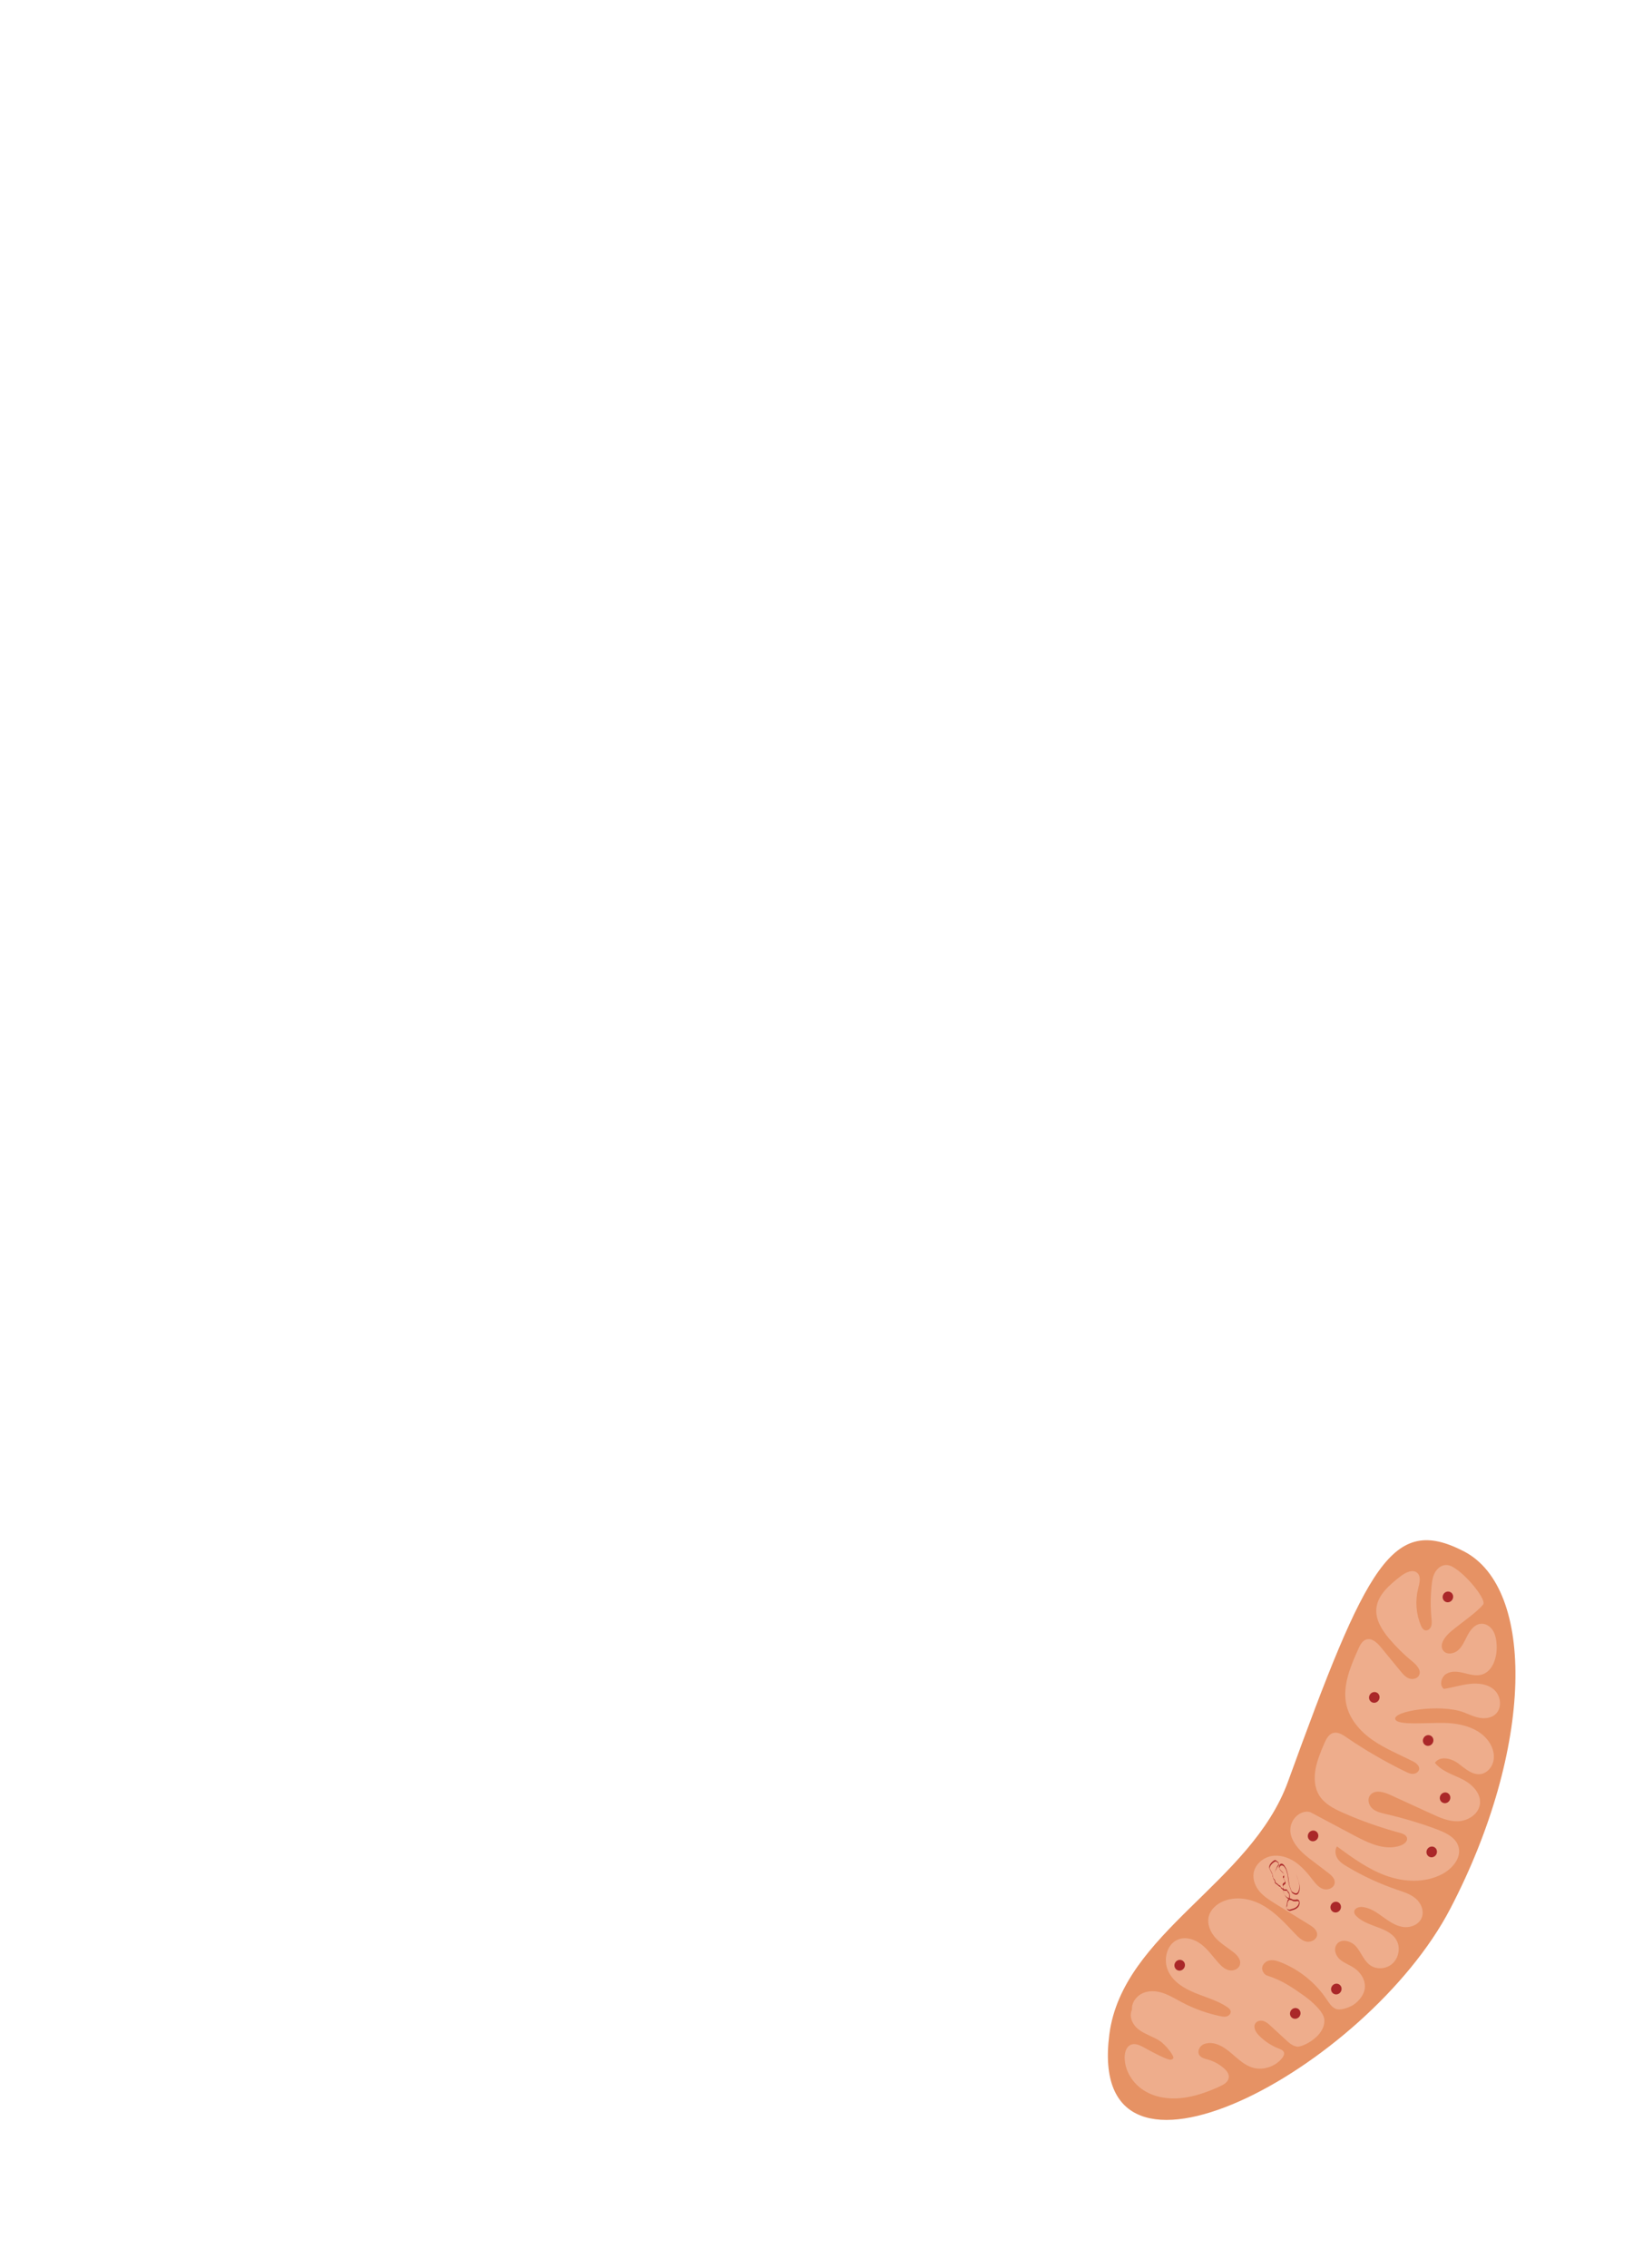 <svg width="670" height="925" viewBox="0 0 670 925" fill="none" xmlns="http://www.w3.org/2000/svg">
<path d="M596.952 632.618C626.189 647.719 625.506 712.967 591.4 778.376C557.266 843.833 442.507 905.249 452.384 829.574C457.765 788.23 510.116 768.096 525.236 726.513C557.398 637.945 567.716 617.518 596.952 632.618Z" fill="#E69264"/>
<path opacity="0.361" d="M604.81 654.311C602.024 657.691 596.156 661.541 591.815 665.18C589.392 667.174 586.726 670.559 588.493 673.033C589.844 674.952 592.972 674.508 594.724 672.832C596.495 671.23 597.388 668.809 598.522 666.716C599.683 664.575 601.397 662.431 603.743 662.177C605.731 661.91 607.659 663.139 608.761 664.851C609.816 666.537 610.192 668.664 610.31 670.706C610.613 675.531 608.914 681.507 604.279 682.876C601.925 683.571 599.41 682.835 597.051 682.253C594.692 681.671 592.058 681.25 589.853 682.541C587.676 683.783 586.815 687.433 588.836 688.714C592.378 688.188 595.844 687.045 599.423 686.667C603.003 686.289 606.834 686.756 609.421 689.189C612.007 691.621 612.632 696.312 609.999 698.887C608.293 700.589 605.652 700.929 603.377 700.523C601.102 700.116 598.944 699.075 596.796 698.231C587.256 694.695 567.641 697.77 569.007 701.162C570.028 703.657 581.466 702.477 588.684 702.584C595.901 702.69 603.797 704.714 607.557 710.875C608.845 713.012 609.526 715.568 609.011 718.077C608.495 720.587 606.58 722.871 604.142 723.391C600.61 724.114 597.571 721.296 594.746 719.173C591.922 717.05 587.305 715.816 585.144 718.852C587.918 722.348 592.553 723.656 596.491 725.65C600.475 727.67 604.301 731.575 603.424 736.109C602.666 740.009 598.551 742.502 594.648 742.696C590.773 742.841 587.168 741.229 583.683 739.621C578.012 737.02 572.341 734.419 566.716 731.845C563.996 730.61 560.173 729.702 558.544 732.34C557.482 734.092 558.301 736.408 559.797 737.644C561.292 738.88 563.255 739.3 565.19 739.767C572.321 741.417 579.324 743.505 586.173 746.077C589.888 747.497 593.992 749.522 594.862 753.46C595.845 757.845 592.105 762.146 588.09 764.25C581.006 767.98 572.471 767.504 565.171 764.865C557.871 762.226 551.483 757.559 545.188 752.945C544.218 754.43 544.502 756.504 545.455 757.941C546.409 759.377 547.922 760.369 549.398 761.211C555.773 765.043 562.559 768.153 569.61 770.586C572.329 771.501 575.195 772.373 577.365 774.249C579.535 776.126 580.91 779.396 579.705 782.149C578.464 785.072 574.823 786.307 571.838 785.75C568.826 785.241 566.297 783.351 563.805 781.61C561.341 779.82 558.711 778 555.662 777.661C554.235 777.483 552.295 778.096 552.236 779.592C552.183 780.327 552.664 780.984 553.228 781.497C558.032 786.151 567.162 785.693 569.836 791.935C571.089 794.881 570.164 798.751 567.659 800.889C565.154 803.027 561.251 803.22 558.695 801.378C556.138 799.536 555.104 796.205 553.043 793.817C551.009 791.382 546.623 790.279 544.93 793.136C543.732 795.128 544.818 797.724 546.517 799.141C548.216 800.557 550.373 801.278 552.181 802.502C554.839 804.275 556.876 807.349 556.566 810.677C556.283 813.957 553.155 817.078 550.996 818.075C548.836 819.073 546.354 819.886 544.63 819.156C542.979 818.405 541.924 816.719 540.905 815.182C536.324 808.423 529.787 803.162 522.246 800.194C520.753 799.596 519.085 799.09 517.448 799.494C515.811 799.897 514.372 801.561 514.736 803.171C514.989 804.335 515.803 805.373 516.909 805.686C522.78 807.508 527.191 810.601 531.852 813.899C534.501 815.794 539.847 820.249 540.062 823.621C540.428 830.585 530.98 834.814 529.074 834.617C527.167 834.421 525.634 833.036 524.24 831.73C522.235 829.884 520.231 828.039 518.227 826.193C517.349 825.374 516.426 824.528 515.228 824.162C514.076 823.823 512.594 824.061 511.917 825.14C510.919 826.673 512.05 828.657 513.279 829.932C515.58 832.329 518.422 834.207 521.528 835.407C522.321 835.732 523.28 836.088 523.577 836.959C523.829 837.804 523.308 838.717 522.73 839.407C519.788 842.953 514.712 844.452 510.491 843.061C507.302 842.005 504.836 839.577 502.278 837.415C499.72 835.254 496.822 833.153 493.416 833.12C492.192 833.122 490.876 833.391 489.904 834.237C488.931 835.084 488.421 836.513 488.867 837.66C489.461 839.082 491.23 839.519 492.714 839.92C495.091 840.576 497.305 841.841 499.133 843.458C500.242 844.41 501.296 845.776 501.071 847.241C500.848 849.025 498.992 850.133 497.356 850.855C492.394 853.12 487.172 854.981 481.826 855.561C476.479 856.141 470.852 855.285 466.377 852.412C461.902 849.538 458.661 844.501 458.623 838.999C458.643 837.035 459.215 834.749 460.979 833.908C462.67 833.089 464.532 833.898 466.128 834.745C477.953 841.242 477.442 839.994 478.342 839.489C479.39 838.94 475.385 833.849 472.885 832.23C470.246 830.532 467.14 829.651 464.584 827.809C462.027 825.967 460.183 822.556 461.626 819.493C461.376 816.61 463.52 813.819 466.167 812.718C468.814 811.617 471.844 811.881 474.489 812.818C477.134 813.755 479.524 815.247 482.024 816.546C486.949 819.167 492.24 821.041 497.702 822.185C498.532 822.34 499.407 822.521 500.289 822.26C501.099 822.021 501.924 821.218 501.866 820.356C501.853 819.521 501.106 818.903 500.441 818.46C496.482 815.753 491.792 814.541 487.385 812.726C482.979 810.91 478.532 808.308 476.445 803.93C474.33 799.6 475.531 793.212 479.979 791.099C483.186 789.553 486.992 790.707 489.771 792.803C492.549 794.899 494.548 797.825 496.859 800.419C498.06 801.742 499.409 803.022 501.132 803.432C502.855 803.843 505.024 803.042 505.58 801.32C506.281 799.235 504.571 797.303 502.909 796.035C500.454 794.123 497.714 792.495 495.579 790.129C493.49 787.789 492.097 784.445 492.969 781.31C493.732 778.688 495.943 776.636 498.425 775.504C503.81 773.035 510.184 774.189 515.184 777.108C520.212 779.978 524.168 784.404 528.141 788.585C529.435 789.961 530.895 791.367 532.737 791.782C534.607 792.149 536.923 790.986 537.109 789.053C537.268 787.168 535.514 785.848 533.973 784.905C529.351 782.074 524.756 779.196 520.134 776.365C517.837 774.926 515.493 773.461 513.718 771.428C511.944 769.394 510.801 766.575 511.214 763.816C511.8 760.327 514.947 757.6 518.333 756.92C521.718 756.24 525.238 757.358 528.08 759.236C530.895 761.161 533.132 763.777 535.241 766.511C536.452 768.031 537.701 769.7 539.554 770.311C541.406 770.923 543.971 769.966 544.258 767.963C544.555 766.157 542.976 764.746 541.61 763.711C539.404 762.005 537.17 760.347 534.964 758.642C532.481 756.778 523.721 750.374 526.852 743.177C528.121 740.205 531.565 738.029 534.422 739.023C540.436 742.202 546.422 745.429 552.389 748.581C558.172 751.628 564.784 754.83 571.137 752.595C572.516 752.108 574.013 750.987 573.777 749.578C573.579 748.318 572.104 747.794 570.906 747.429C562.899 745.278 555.009 742.494 547.449 739.133C543.797 737.494 540.071 735.557 537.941 732.111C536.071 729.067 535.817 725.227 536.439 721.567C537.08 717.982 538.503 714.525 539.945 711.142C540.721 709.355 541.68 707.354 543.501 706.736C545.395 706.097 547.304 707.251 548.929 708.37C556.616 713.651 564.752 718.361 573.172 722.467C574.122 722.946 575.145 723.403 576.204 723.37C577.262 723.337 578.438 722.67 578.683 721.599C579.008 720.064 577.458 718.924 576.139 718.235C570.578 715.442 564.77 713.081 559.694 709.546C554.618 706.01 550.181 700.928 548.943 694.741C547.461 687.267 550.729 679.51 553.924 672.413C554.609 670.892 555.423 669.254 556.93 668.649C559.302 667.709 561.574 669.835 563.118 671.736C565.79 674.982 568.416 678.203 571.089 681.449C572.06 682.641 573.123 683.885 574.524 684.43C575.925 684.975 577.894 684.634 578.643 683.214C579.75 681.169 577.698 678.978 575.999 677.562C572.528 674.751 569.322 671.582 566.401 668.13C563.507 664.629 560.785 660.399 561.283 655.776C561.889 650.323 566.615 646.331 570.939 642.937C573.05 641.274 576.165 639.675 578.049 641.516C579.574 643.024 578.856 645.673 578.293 647.837C577.05 652.799 577.457 658.192 579.407 662.811C579.797 663.735 580.417 664.79 581.421 664.853C582.397 664.965 583.324 664.092 583.633 663.121C583.942 662.151 583.847 661.14 583.751 660.13C583.321 655.742 583.332 651.224 583.767 646.82C583.972 644.961 584.204 643.055 585.064 641.443C585.95 639.782 587.492 638.368 589.351 638.219C590.97 638.06 592.446 638.903 593.747 639.837C598.97 643.329 606.231 652.573 604.81 654.311Z" fill="#FDDFD3"/>
<path d="M591.537 649.282C590.518 648.7 589.2 649.089 588.594 650.151C587.988 651.212 588.322 652.545 589.341 653.126C590.36 653.708 591.678 653.319 592.284 652.257C592.89 651.196 592.555 649.864 591.537 649.282Z" fill="#AA2829"/>
<path d="M561.529 690.265C560.51 689.683 559.192 690.072 558.586 691.133C557.98 692.195 558.315 693.527 559.333 694.109C560.352 694.691 561.67 694.302 562.276 693.24C562.882 692.179 562.548 690.846 561.529 690.265Z" fill="#AA2829"/>
<path d="M583.483 707.831C582.464 707.249 581.147 707.638 580.54 708.7C579.934 709.761 580.269 711.094 581.288 711.675C582.307 712.257 583.624 711.868 584.23 710.806C584.837 709.745 584.502 708.413 583.483 707.831Z" fill="#AA2829"/>
<path d="M590.381 731.211C589.362 730.63 588.045 731.018 587.438 732.08C586.832 733.142 587.167 734.474 588.186 735.056C589.205 735.638 590.522 735.248 591.128 734.187C591.734 733.125 591.4 731.793 590.381 731.211Z" fill="#AA2829"/>
<path d="M584.938 753.274C583.919 752.692 582.602 753.081 581.996 754.143C581.389 755.205 581.724 756.537 582.743 757.119C583.762 757.701 585.079 757.311 585.685 756.25C586.291 755.188 585.957 753.856 584.938 753.274Z" fill="#AA2829"/>
<path d="M536.557 746.741C535.538 746.159 534.221 746.548 533.614 747.61C533.008 748.671 533.343 750.004 534.362 750.585C535.381 751.167 536.698 750.778 537.304 749.717C537.911 748.655 537.576 747.323 536.557 746.741Z" fill="#AA2829"/>
<path d="M545.788 775.779C544.769 775.197 543.452 775.586 542.846 776.648C542.24 777.71 542.574 779.042 543.593 779.624C544.612 780.206 545.93 779.817 546.536 778.755C547.142 777.693 546.807 776.361 545.788 775.779Z" fill="#AA2829"/>
<path d="M546.038 809.191C545.019 808.61 543.701 808.999 543.095 810.06C542.489 811.122 542.824 812.454 543.842 813.036C544.861 813.618 546.179 813.229 546.785 812.167C547.391 811.105 547.057 809.773 546.038 809.191Z" fill="#AA2829"/>
<path d="M529.293 819.128C528.274 818.547 526.956 818.936 526.35 819.997C525.744 821.059 526.079 822.391 527.097 822.973C528.116 823.555 529.434 823.166 530.04 822.104C530.646 821.042 530.312 819.71 529.293 819.128Z" fill="#AA2829"/>
<path d="M482.164 799.483C481.145 798.901 479.827 799.29 479.221 800.352C478.615 801.414 478.95 802.746 479.968 803.328C480.987 803.909 482.305 803.52 482.911 802.459C483.517 801.397 483.182 800.065 482.164 799.483Z" fill="#AA2829"/>
<path d="M525.948 779.24C526.188 779.249 526.362 779.157 526.583 779.092C527.926 778.776 529.58 778.127 529.906 776.593C530.152 775.841 529.918 774.751 529.089 774.596C528.877 774.539 528.656 774.604 528.436 774.669C528.095 774.73 527.736 774.716 527.405 774.654C526.999 774.614 526.777 774.36 526.381 774.197C526.215 774.166 526.096 774.162 525.93 774.131C525.957 774.083 525.939 774.008 525.966 773.96C526.037 773.3 526.035 772.661 525.812 772.088C525.654 771.615 525.22 771.304 524.961 770.901C524.896 770.8 524.84 770.577 524.655 770.472C524.277 770.384 523.928 770.567 523.578 770.43C523.532 770.404 523.532 770.404 523.486 770.378C523.484 769.739 522.985 769.327 523.407 768.803C523.663 768.567 524.132 768.389 524.232 768C524.312 767.217 523.674 766.406 523.35 765.903C523.423 765.881 523.497 765.859 523.552 765.763C523.735 765.549 523.707 765.278 523.651 765.055C523.566 764.56 523.481 764.066 523.222 763.663C522.686 763.102 522.123 762.589 521.715 761.911C521.769 761.495 521.924 761.01 522.3 760.779C523.412 760.33 524.053 761.78 524.46 762.458C524.646 762.883 524.88 763.973 525.076 764.594C525.15 764.892 525.152 765.211 525.199 765.557C525.276 766.493 525.427 767.407 525.642 768.422C525.737 769.114 526.173 770.064 526.35 770.611C526.526 771.158 526.703 771.705 527.11 772.064C527.525 772.301 527.959 772.613 528.484 772.658C529.367 772.716 529.759 771.602 529.931 770.872C530.31 768.602 529.252 766.278 528.479 763.989C529.114 766.199 530.188 767.959 529.773 770.399C529.601 771.129 529.209 772.243 528.26 772.084C527.79 771.943 527.302 771.728 526.914 771.443C526.6 771.136 526.442 770.663 526.33 770.217C525.754 768.869 525.78 768.501 525.498 766.747C525.448 765.763 525.194 764.279 525.017 763.732C524.793 762.84 524.588 762.021 524.042 761.264C523.773 760.664 522.802 759.472 522.004 760.227C521.738 760.585 521.537 761.044 521.576 761.512C521.764 762.575 522.696 763.299 523.389 764.013C523.546 764.167 523.472 764.188 523.528 764.412C523.585 764.635 523.531 765.05 523.163 765.159C523.083 765.942 523.739 766.507 524.026 767.181C523.99 767.352 523.935 767.448 523.853 767.592C523.67 767.806 523.302 767.915 523.137 768.203C522.973 768.491 523.066 768.863 523.141 769.161C523.178 769.31 523.234 769.533 523.318 769.708C523.336 769.782 523.282 769.879 523.273 770.001C523.245 770.049 523.19 770.145 523.163 770.193C522.84 770.009 522.618 769.755 522.323 769.522C522.304 769.448 522.231 769.47 522.258 769.422C522.221 769.273 522.165 769.05 521.98 768.944C521.298 768.746 521.14 768.273 520.587 767.957C520.402 767.852 520.264 767.773 520.107 767.62C520.198 767.353 520.077 767.029 519.975 766.78C519.697 766.302 519.236 766.039 519.151 765.545C519.14 765.028 519.009 764.508 518.805 764.009C518.452 763.234 518.091 762.581 517.775 761.955C517.775 761.955 517.729 761.929 517.757 761.881C517.774 761.636 517.838 761.417 517.901 761.199C518.303 760.281 519.23 759.408 520.167 759.051C520.573 759.092 521.062 759.626 521.45 759.911C521.351 760.619 520.672 761.06 520.573 761.768C520.317 762.323 519.896 762.847 519.944 763.512C519.944 763.512 519.963 763.587 519.917 763.56C519.944 763.512 519.953 763.39 519.934 763.315C520.079 762.633 520.557 762.333 520.803 761.581C521.05 761.148 521.454 760.869 521.562 760.357C521.561 760.038 521.468 759.666 521.292 759.438C520.932 759.105 520.571 758.772 520.11 758.509C519.631 758.49 519.191 758.94 518.861 759.197C518.347 759.669 517.879 760.166 517.661 760.87C517.479 761.403 517.582 761.972 517.888 762.402C518.157 763.001 518.555 763.802 518.871 764.429C518.917 764.455 518.955 764.923 518.984 765.194C519.077 765.566 519.152 765.864 519.319 766.214C519.44 766.538 519.708 766.818 519.93 767.073C519.902 767.121 519.847 767.217 519.82 767.265C519.811 767.387 519.849 767.536 519.886 767.685C519.998 768.131 520.514 768.298 520.856 768.557C521.243 768.842 521.521 769.32 522.065 769.439C522.111 769.465 522.203 769.518 522.222 769.592C522.241 769.666 522.324 769.842 522.343 769.916C522.472 770.117 522.703 770.249 522.906 770.429C522.998 770.482 523.063 770.582 523.155 770.635C523.203 770.981 523.231 771.252 523.398 771.602C523.612 772.298 524.002 773.222 524.88 774.041C525.037 774.195 525.295 774.278 525.433 774.357L525.48 774.384C524.966 774.855 524.913 775.59 524.815 776.298C524.788 776.665 524.596 777.002 524.616 777.396C524.673 777.938 524.722 778.603 525.183 778.866C525.386 779.046 525.617 779.178 525.948 779.24ZM524.787 773.669C524.039 773.051 523.539 772.32 523.352 771.576C523.315 771.427 523.185 771.225 523.285 770.836C523.516 770.968 523.801 771.004 524.087 771.039C524.326 771.048 524.574 770.935 524.759 771.041C524.916 771.194 524.999 771.369 525.083 771.544C525.258 771.772 525.656 772.254 525.721 772.355C525.778 772.897 525.78 773.536 525.598 774.069C525.321 773.911 525.045 773.753 524.787 773.669ZM524.892 777.234C525.037 776.552 524.951 775.739 525.4 775.166C525.555 775.001 525.684 774.883 525.748 774.664C525.886 774.743 526.098 774.8 526.264 774.831C526.696 774.823 526.964 775.104 527.361 775.267C527.739 775.355 528.098 775.369 528.484 775.334C528.751 775.296 528.999 775.182 529.257 775.266C529.496 775.275 529.672 775.503 529.737 775.604C529.756 775.678 529.728 775.726 529.719 775.849C529.541 777.34 528.135 778.194 526.746 778.484C526.406 778.545 526.076 778.802 525.671 778.762C525.366 778.652 524.85 778.485 524.675 778.257C524.701 777.89 524.727 777.523 524.892 777.234Z" fill="#AA2829"/>
</svg>
